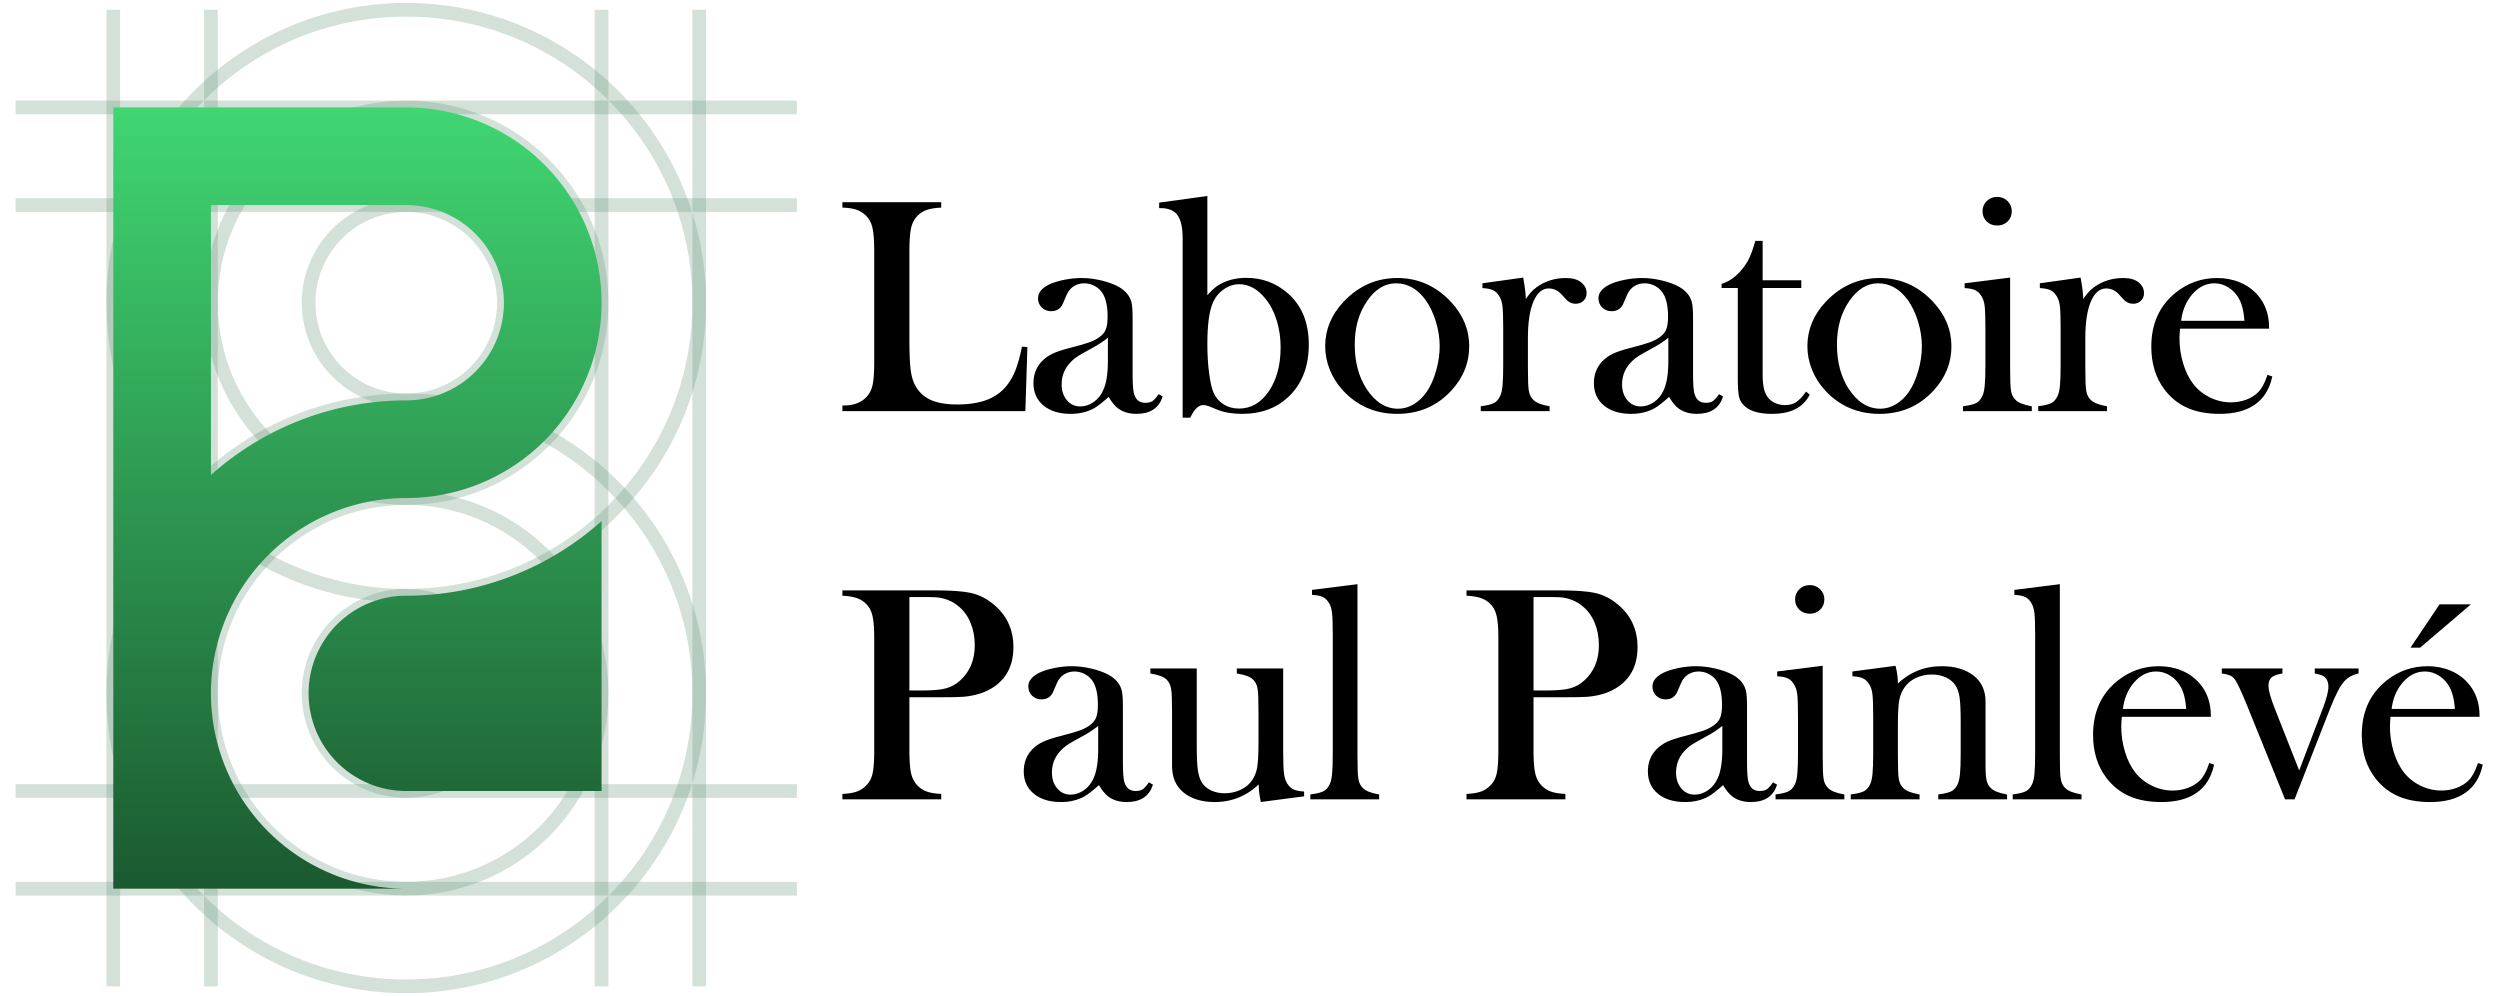 <svg xmlns="http://www.w3.org/2000/svg" xmlns:xlink="http://www.w3.org/1999/xlink" viewBox="-203 -255 1270 510" width="256px" height="102px" preserveAspectRatio="xMidYMid meet">
<!-- Handmade by Kroum Tzanev (Inkscape used to vectorise text), January 2011  -->

<!--========================== les cercles et les segments ===============================-->
<g stroke="rgb(109,153,124)" stroke-width="7" stroke-opacity="0.3" fill="none"> 
    <circle r="50"  cx="0" cy="-100" />
    <circle r="100"  cx="0" cy="-100" />
    <circle r="150"  cx="0" cy="-100" />
    <circle r="50"  cx="0" cy="100" />
    <circle r="100"  cx="0" cy="100" />
    <circle r="150"  cx="0" cy="100" />
    
    <path d="M -150,-250 v500 M -100,-250 v500 M 100,-250 v500 M 150,-250 v500" />
    <path d="M -200,-200 h400 M -200,-150 h400 M -200,150 h400 M -200,200 h400" />    
</g>

<!--============================ la definition du gradient ===============================-->
<defs>
    <linearGradient id="GradientUp" x1="0" y1="0%" x2="0" y2="100%">
		<stop offset="0" style="stop-color:rgb(64,214,114);stop-opacity:1"/>
        <stop offset="1" style="stop-color:rgb(27,89,48);stop-opacity:1"/>
    </linearGradient>
</defs>
<!--====================================== le P  =========================================-->
<g style="fill:url(#GradientUp);fill-opacity:1;stroke:none">
    <path d="M 0,200 A 100,100 0 0 1 0,0 100,100 0 0 0 0,-200 H -150 V 200 z
			 M 0,-50 A 150,150 0 0 0 -100,-11.8 V -150 H 0 A 50,50 0 0 1 0,-50 z
			 M 0,50 A 150,150 0 0 0 100,11.8 V 150 H 0 A 50,50 0 0 1 0,50 z"/>  
</g>

<!--=========================  Laboratoire Paul Painleve =================================-->
<g style="fill:black;fill-rule:evenodd;fill-opacity:1;stroke:black;stroke-width:1">
    <path d="m 223.804,-45 0,-1.863 c 5.228,2e-6 9.265,-1.475 12.111,-4.425 1.604,-1.656 2.704,-3.765 3.3,-6.327 0.595,-2.562 0.893,-6.483 0.893,-11.762 l 0,-57.218 c -2e-5,-5.486 -0.324,-9.536 -0.97,-12.15 -0.647,-2.614 -1.85,-4.749 -3.61,-6.405 -1.449,-1.346 -3.067,-2.329 -4.852,-2.95 -1.786,-0.621 -4.076,-0.983 -6.871,-1.087 l 0,-1.786 49.61,0 0,1.786 c -2.847,0.155 -5.176,0.544 -6.987,1.165 -1.812,0.621 -3.416,1.605 -4.813,2.95 -1.76,1.708 -2.95,3.856 -3.571,6.444 -0.621,2.588 -0.932,6.599 -0.932,12.034 l 0,44.796 c -4e-5,6.884 0.181,12.008 0.543,15.372 0.362,3.364 1.061,6.107 2.096,8.229 1.811,3.727 4.503,6.457 8.074,8.191 3.571,1.734 8.307,2.601 14.208,2.601 6.159,2e-6 11.348,-0.815 15.566,-2.446 4.218,-1.63 7.673,-4.154 10.364,-7.57 1.811,-2.329 3.299,-4.969 4.464,-7.919 1.164,-2.95 2.238,-6.832 3.222,-11.646 l 1.863,0.155 L 316.502,-45 z" />
    <path d="m 385.366,-52.531 1.32,0.776 c -1.863,5.435 -6.133,8.152 -12.81,8.152 -3.675,-10e-7 -6.729,-0.906 -9.161,-2.717 -1.605,-1.19 -3.261,-3.261 -4.969,-6.211 -3.468,3.105 -6.082,5.15 -7.841,6.133 -3.364,1.863 -7.272,2.795 -11.723,2.795 -5.693,-10e-7 -10.209,-1.372 -13.548,-4.115 -3.338,-2.743 -5.008,-6.444 -5.008,-11.102 0,-4.296 1.372,-7.893 4.115,-10.792 1.553,-1.604 3.338,-2.885 5.357,-3.843 2.019,-0.957 4.943,-1.928 8.773,-2.911 4.503,-1.139 7.828,-2.096 9.976,-2.873 2.148,-0.776 3.946,-1.708 5.396,-2.795 1.656,-1.19 2.795,-2.588 3.416,-4.192 0.621,-1.604 0.932,-3.83 0.932,-6.677 -4e-5,-6.056 -1.139,-10.481 -3.416,-13.276 -1.035,-1.294 -2.368,-2.329 -3.998,-3.105 -1.63,-0.776 -3.325,-1.164 -5.085,-1.165 -2.122,6e-5 -4.011,0.544 -5.667,1.63 -1.656,1.087 -2.898,2.588 -3.727,4.503 l -1.941,4.503 c -1.035,2.433 -2.898,3.649 -5.59,3.649 -1.76,5.2e-5 -3.235,-0.582 -4.425,-1.747 -1.19,-1.164 -1.786,-2.627 -1.786,-4.386 -1e-5,-2.64 1.863,-4.865 5.59,-6.677 2.019,-0.932 4.516,-1.695 7.492,-2.29 2.976,-0.595 5.887,-0.893 8.734,-0.893 3.209,7e-5 6.547,0.414 10.015,1.242 3.468,0.828 6.366,1.889 8.695,3.183 3.364,1.915 5.46,4.399 6.289,7.453 0.414,1.553 0.621,4.167 0.621,7.841 l 0,28.726 c -5e-5,4.865 0.207,8.178 0.621,9.938 0.88,3.675 3.002,5.512 6.366,5.512 1.604,3e-6 2.86,-0.285 3.765,-0.854 0.906,-0.569 1.98,-1.708 3.222,-3.416 z m -25.62,-30.589 c -2.795,2.329 -5.875,4.374 -9.239,6.133 -3.778,2.019 -6.392,3.545 -7.841,4.581 -1.449,1.035 -2.769,2.277 -3.959,3.727 -2.433,3.002 -3.649,6.496 -3.649,10.481 -2e-5,3.416 0.945,6.237 2.834,8.462 1.889,2.226 4.283,3.338 7.181,3.338 2.536,10e-7 4.93,-0.789 7.181,-2.368 2.251,-1.579 3.946,-3.688 5.085,-6.327 1.604,-3.468 2.407,-8.488 2.407,-15.062 z" />
    <path d="m 409.666,-102.451 c 2.174,-2.691 4.244,-4.684 6.211,-5.978 3.985,-2.536 8.747,-3.804 14.285,-3.804 7.867,7e-5 14.725,2.51 20.574,7.531 7.246,6.159 10.869,14.855 10.869,26.086 -8e-5,11.231 -3.468,20.082 -10.403,26.552 -6.004,5.642 -13.69,8.462 -23.058,8.462 -4.917,-10e-7 -9.084,-0.673 -12.5,-2.019 l -4.348,-1.786 c -1.19,-0.466 -2.251,-0.699 -3.183,-0.699 -2.64,3e-6 -4.969,2.148 -6.987,6.444 l -3.105,0 0,-91.068 c -2e-5,-5.797 -0.919,-9.95 -2.756,-12.461 -1.837,-2.51 -4.93,-3.765 -9.278,-3.765 l 0,-1.863 23.679,-3.261 z m 0,23.524 c -2e-5,5.538 0.311,10.636 0.932,15.294 0.621,4.658 1.423,8.048 2.407,10.17 1.19,2.536 2.963,4.529 5.318,5.978 2.355,1.449 5.033,2.174 8.035,2.174 6.314,0 11.529,-3.002 15.644,-9.006 4.115,-6.004 6.172,-13.638 6.172,-22.903 -7e-5,-4.865 -0.673,-9.485 -2.019,-13.858 -1.346,-4.373 -3.261,-8.087 -5.745,-11.141 -1.967,-2.536 -4.141,-4.464 -6.521,-5.784 -2.381,-1.32 -4.814,-1.98 -7.298,-1.98 -3.002,6e-5 -5.797,0.919 -8.385,2.756 -2.588,1.837 -4.503,4.231 -5.745,7.181 -1.863,4.348 -2.795,11.387 -2.795,21.117 z" />
    <path d="m 471,-77.763 c 0,-8.385 3.105,-15.864 9.316,-22.437 7.557,-7.971 16.588,-11.956 27.095,-11.956 10.507,7e-5 19.513,3.985 27.018,11.956 6.211,6.625 9.316,14.13 9.316,22.515 -8e-5,8.281 -2.95,15.657 -8.851,22.126 -7.246,7.971 -16.407,11.956 -27.483,11.956 -11.076,-10e-7 -20.263,-3.985 -27.561,-11.956 -2.847,-3.105 -5.033,-6.573 -6.56,-10.403 -1.527,-3.83 -2.29,-7.764 -2.29,-11.801 z m 14.13,-0.854 c -10e-6,9.006 2.019,16.64 6.056,22.903 4.555,6.987 10.119,10.481 16.692,10.481 2.795,0 5.512,-0.776 8.152,-2.329 2.64,-1.553 4.917,-3.727 6.832,-6.521 2.018,-2.898 3.649,-6.534 4.891,-10.908 1.242,-4.374 1.863,-8.605 1.863,-12.694 -6e-5,-4.244 -0.66,-8.527 -1.98,-12.849 -1.32,-4.322 -3.093,-8.035 -5.318,-11.141 -4.244,-5.849 -9.446,-8.773 -15.605,-8.773 -5.849,6e-5 -10.895,3.08 -15.139,9.239 -4.296,6.159 -6.444,13.69 -6.444,22.592 z" />
    <path d="m 572.781,-100.2 c 1.863,-3.261 3.959,-5.719 6.289,-7.375 4.296,-3.054 9.187,-4.58 14.673,-4.581 3.364,7e-5 5.926,0.751 7.686,2.251 1.604,1.346 2.407,3.002 2.407,4.969 -6e-5,1.449 -0.479,2.64 -1.436,3.571 -0.958,0.932 -2.187,1.398 -3.688,1.397 -1.76,5.5e-5 -3.287,-0.725 -4.581,-2.174 l -2.407,-2.64 c -1.915,-2.018 -4.167,-3.028 -6.754,-3.028 -3.52,7e-5 -6.263,2.277 -8.229,6.832 -1.967,4.555 -2.95,10.895 -2.95,19.021 l 0,14.518 0.078,5.9 c -2e-5,3.52 0.207,6.094 0.621,7.725 0.414,1.63 1.216,2.989 2.407,4.076 1.449,1.397 4.115,2.458 7.997,3.183 l 0,1.553 -34.238,0 0,-1.553 c 3.105,-0.414 5.331,-0.996 6.677,-1.747 1.346,-0.75 2.433,-2.031 3.261,-3.843 0.569,-1.19 0.97,-2.989 1.203,-5.396 0.233,-2.407 0.349,-5.887 0.349,-10.442 l 0,-19.176 c -1e-5,-5.331 -0.129,-9.071 -0.388,-11.219 -0.259,-2.148 -0.828,-3.895 -1.708,-5.24 -0.88,-1.449 -1.941,-2.497 -3.183,-3.144 -1.242,-0.647 -3.028,-1.048 -5.357,-1.203 l 0,-1.553 19.953,-2.795 c 0.88,4.71 1.32,8.747 1.32,12.111 z" />
    <path d="m 672.312,-52.531 1.32,0.776 c -1.863,5.435 -6.133,8.152 -12.81,8.152 -3.675,-10e-7 -6.729,-0.906 -9.161,-2.717 -1.605,-1.19 -3.261,-3.261 -4.969,-6.211 -3.468,3.105 -6.082,5.15 -7.841,6.133 -3.364,1.863 -7.272,2.795 -11.723,2.795 -5.693,-10e-7 -10.209,-1.372 -13.548,-4.115 -3.338,-2.743 -5.008,-6.444 -5.008,-11.102 -10e-6,-4.296 1.372,-7.893 4.115,-10.792 1.553,-1.604 3.338,-2.885 5.357,-3.843 2.019,-0.957 4.943,-1.928 8.773,-2.911 4.503,-1.139 7.828,-2.096 9.976,-2.873 2.148,-0.776 3.946,-1.708 5.396,-2.795 1.656,-1.19 2.795,-2.588 3.416,-4.192 0.621,-1.604 0.932,-3.83 0.932,-6.677 -4e-5,-6.056 -1.139,-10.481 -3.416,-13.276 -1.035,-1.294 -2.368,-2.329 -3.998,-3.105 -1.63,-0.776 -3.325,-1.164 -5.085,-1.165 -2.122,6e-5 -4.011,0.544 -5.667,1.63 -1.656,1.087 -2.898,2.588 -3.727,4.503 l -1.941,4.503 c -1.035,2.433 -2.898,3.649 -5.59,3.649 -1.76,5.2e-5 -3.235,-0.582 -4.425,-1.747 -1.19,-1.164 -1.786,-2.627 -1.786,-4.386 -10e-6,-2.64 1.863,-4.865 5.59,-6.677 2.019,-0.932 4.516,-1.695 7.492,-2.29 2.976,-0.595 5.887,-0.893 8.734,-0.893 3.209,7e-5 6.547,0.414 10.015,1.242 3.468,0.828 6.366,1.889 8.695,3.183 3.364,1.915 5.46,4.399 6.289,7.453 0.414,1.553 0.621,4.167 0.621,7.841 l 0,28.726 c -5e-5,4.865 0.207,8.178 0.621,9.938 0.88,3.675 3.002,5.512 6.366,5.512 1.604,3e-6 2.86,-0.285 3.765,-0.854 0.906,-0.569 1.98,-1.708 3.222,-3.416 z m -25.62,-30.589 c -2.795,2.329 -5.875,4.374 -9.239,6.133 -3.778,2.019 -6.392,3.545 -7.841,4.581 -1.449,1.035 -2.769,2.277 -3.959,3.727 -2.433,3.002 -3.649,6.496 -3.649,10.481 -2e-5,3.416 0.945,6.237 2.834,8.462 1.889,2.226 4.283,3.338 7.181,3.338 2.536,10e-7 4.93,-0.789 7.181,-2.368 2.251,-1.579 3.946,-3.688 5.085,-6.327 1.604,-3.468 2.407,-8.488 2.407,-15.062 z" />
    <path d="m 693.972,-110.991 19.797,0 0,2.95 -19.797,0 0,45.185 c -2e-5,5.435 0.932,9.316 2.795,11.646 0.983,1.294 2.277,2.303 3.882,3.028 1.604,0.725 3.338,1.087 5.202,1.087 2.329,2e-6 4.27,-0.479 5.823,-1.436 1.553,-0.958 3.261,-2.704 5.124,-5.24 l 1.165,1.009 c -1.708,3.105 -4.102,5.409 -7.181,6.91 -3.08,1.501 -6.923,2.251 -11.529,2.251 -6.107,-10e-7 -10.559,-1.19 -13.354,-3.571 -1.501,-1.242 -2.484,-2.73 -2.95,-4.464 -0.466,-1.734 -0.699,-4.852 -0.699,-9.355 l 0,-47.048 -8.307,0 0,-1.242 c 3.364,-1.087 6.47,-3.183 9.316,-6.289 1.708,-1.915 3.08,-3.817 4.115,-5.706 1.035,-1.889 2.019,-4.335 2.95,-7.337 l 0.776,-2.562 2.873,0 z" />
    <path d="m 717.884,-77.763 c -10e-6,-8.385 3.105,-15.864 9.316,-22.437 7.557,-7.971 16.588,-11.956 27.095,-11.956 10.507,7e-5 19.513,3.985 27.018,11.956 6.211,6.625 9.316,14.13 9.316,22.515 -7e-5,8.281 -2.95,15.657 -8.851,22.126 -7.246,7.971 -16.407,11.956 -27.483,11.956 -11.076,-10e-7 -20.263,-3.985 -27.561,-11.956 -2.847,-3.105 -5.033,-6.573 -6.56,-10.403 -1.527,-3.83 -2.29,-7.764 -2.29,-11.801 z m 14.13,-0.854 c -2e-5,9.006 2.019,16.64 6.056,22.903 4.555,6.987 10.119,10.481 16.692,10.481 2.795,0 5.512,-0.776 8.152,-2.329 2.64,-1.553 4.917,-3.727 6.832,-6.521 2.018,-2.898 3.649,-6.534 4.891,-10.908 1.242,-4.374 1.863,-8.605 1.863,-12.694 -6e-5,-4.244 -0.66,-8.527 -1.98,-12.849 -1.32,-4.322 -3.093,-8.035 -5.318,-11.141 -4.244,-5.849 -9.446,-8.773 -15.605,-8.773 -5.849,6e-5 -10.895,3.08 -15.139,9.239 -4.296,6.159 -6.444,13.69 -6.444,22.592 z" />
    <path d="m 798.394,-109.516 22.282,-2.795 0,44.874 0.078,5.9 c -3e-5,3.52 0.207,6.094 0.621,7.725 0.414,1.63 1.216,2.989 2.407,4.076 1.449,1.397 4.115,2.458 7.997,3.183 l 0,1.553 -34.238,0 0,-1.553 c 3.105,-0.414 5.331,-0.996 6.677,-1.747 1.346,-0.75 2.433,-2.031 3.261,-3.843 0.569,-1.19 0.97,-2.989 1.203,-5.396 0.233,-2.407 0.349,-5.887 0.349,-10.442 l 0,-19.176 c -2e-5,-5.331 -0.129,-9.071 -0.388,-11.219 -0.259,-2.148 -0.828,-3.895 -1.708,-5.24 -0.88,-1.449 -1.941,-2.497 -3.183,-3.144 -1.242,-0.647 -3.028,-1.048 -5.357,-1.203 z m 16.148,-30.511 c -2.019,9e-5 -3.688,-0.647 -5.008,-1.941 -1.32,-1.294 -1.98,-2.924 -1.98,-4.891 -1e-5,-1.915 0.673,-3.532 2.019,-4.852 1.346,-1.32 3.002,-1.98 4.969,-1.98 1.967,1.1e-4 3.623,0.66 4.969,1.98 1.346,1.32 2.019,2.937 2.019,4.852 -3e-5,1.967 -0.66,3.597 -1.98,4.891 -1.32,1.294 -2.989,1.941 -5.008,1.941 z" />
    <path d="m 858.174,-100.2 c 1.863,-3.261 3.959,-5.719 6.289,-7.375 4.296,-3.054 9.187,-4.58 14.673,-4.581 3.364,7e-5 5.926,0.751 7.686,2.251 1.604,1.346 2.407,3.002 2.407,4.969 -6e-5,1.449 -0.479,2.64 -1.436,3.571 -0.958,0.932 -2.187,1.398 -3.688,1.397 -1.76,5.5e-5 -3.287,-0.725 -4.581,-2.174 l -2.407,-2.64 c -1.915,-2.018 -4.167,-3.028 -6.754,-3.028 -3.52,7e-5 -6.263,2.277 -8.229,6.832 -1.967,4.555 -2.95,10.895 -2.95,19.021 l 0,14.518 0.078,5.9 c -2e-5,3.52 0.207,6.094 0.621,7.725 0.414,1.63 1.216,2.989 2.407,4.076 1.449,1.397 4.115,2.458 7.997,3.183 l 0,1.553 -34.238,0 0,-1.553 c 3.105,-0.414 5.331,-0.996 6.677,-1.747 1.346,-0.75 2.433,-2.031 3.261,-3.843 0.569,-1.19 0.97,-2.989 1.203,-5.396 0.233,-2.407 0.349,-5.887 0.349,-10.442 l 0,-19.176 c -2e-5,-5.331 -0.129,-9.071 -0.388,-11.219 -0.259,-2.148 -0.828,-3.895 -1.708,-5.24 -0.88,-1.449 -1.941,-2.497 -3.183,-3.144 -1.242,-0.647 -3.028,-1.048 -5.357,-1.203 l 0,-1.553 19.953,-2.795 c 0.88,4.71 1.32,8.747 1.32,12.111 z" />
    <path d="m 907.706,-87.234 c -0.207,2.536 -0.311,4.374 -0.311,5.512 -2e-5,4.503 0.66,8.902 1.98,13.198 1.32,4.296 3.118,7.867 5.396,10.714 2.329,2.898 5.215,5.176 8.656,6.832 3.442,1.656 7.052,2.484 10.83,2.484 2.795,3e-6 5.447,-0.466 7.958,-1.397 2.51,-0.932 4.593,-2.226 6.25,-3.882 1.863,-1.812 3.468,-4.71 4.813,-8.695 l 1.553,0.543 c -1.346,6.056 -4.231,10.623 -8.656,13.703 -4.425,3.08 -10.313,4.619 -17.662,4.619 -6.366,-10e-7 -11.827,-1.009 -16.381,-3.028 -4.555,-2.019 -8.411,-5.124 -11.568,-9.316 -4.399,-5.849 -6.599,-13.043 -6.599,-21.583 -1e-5,-11.645 4.166,-20.781 12.5,-27.406 6.056,-4.813 12.965,-7.22 20.729,-7.22 4.141,7e-5 7.971,0.738 11.49,2.213 3.519,1.475 6.496,3.61 8.928,6.405 3.778,4.348 5.667,9.782 5.667,16.304 z m 34.005,-3.028 c -0.362,-5.176 -1.32,-9.161 -2.873,-11.956 -1.398,-2.536 -3.261,-4.542 -5.59,-6.017 -2.329,-1.475 -4.814,-2.213 -7.453,-2.213 -4.451,6e-5 -8.346,1.915 -11.684,5.745 -3.338,3.83 -5.318,8.644 -5.939,14.44 z" />
    
    <path d="m 257.11,101.5 0,27.872 c -4e-5,5.279 0.298,9.2 0.893,11.762 0.595,2.562 1.695,4.671 3.3,6.327 1.397,1.449 3.015,2.523 4.852,3.222 1.837,0.699 4.257,1.126 7.259,1.281 l 0,1.786 -49.61,0 0,-1.786 c 3.002,-0.155 5.422,-0.582 7.259,-1.281 1.837,-0.699 3.455,-1.773 4.852,-3.222 1.656,-1.656 2.769,-3.752 3.338,-6.289 0.569,-2.536 0.854,-6.47 0.854,-11.801 l 0,-57.218 c -2e-5,-4.451 -0.194,-7.88 -0.582,-10.287 -0.388,-2.407 -1.048,-4.36 -1.98,-5.862 -1.346,-2.07 -3.054,-3.61 -5.124,-4.619 -2.07,-1.009 -4.762,-1.617 -8.074,-1.824 l -0.543,0 0,-1.786 46.815,0 c 8.178,1.06e-4 14.207,0.414 18.089,1.242 3.882,0.828 7.427,2.484 10.636,4.969 7.35,5.59 11.024,13.043 11.024,22.359 -9e-5,9.472 -3.727,16.407 -11.18,20.807 -3.882,2.277 -8.592,3.649 -14.13,4.115 -1.76,0.155 -6.004,0.233 -12.732,0.233 z m 0,-2.484 7.608,0 c 5.124,5.5e-5 9.07,-0.375 11.84,-1.126 2.769,-0.75 5.24,-2.135 7.414,-4.154 5.072,-4.606 7.608,-10.74 7.608,-18.4 -7e-5,-4.244 -0.738,-8.139 -2.213,-11.684 -1.475,-3.545 -3.584,-6.431 -6.327,-8.656 -3.157,-2.64 -6.91,-4.192 -11.257,-4.658 -1.19,-0.103 -3.908,-0.155 -8.152,-0.155 l -6.521,0 z" />
    <path d="m 380.397,146.219 1.32,0.776 c -1.863,5.435 -6.133,8.152 -12.81,8.152 -3.675,0 -6.729,-0.906 -9.161,-2.717 -1.605,-1.19 -3.261,-3.261 -4.969,-6.211 -3.468,3.105 -6.082,5.15 -7.841,6.133 -3.364,1.863 -7.272,2.795 -11.723,2.795 -5.693,0 -10.209,-1.372 -13.548,-4.115 -3.338,-2.743 -5.008,-6.444 -5.008,-11.102 0,-4.296 1.372,-7.893 4.115,-10.791 1.553,-1.604 3.338,-2.885 5.357,-3.843 2.019,-0.957 4.943,-1.928 8.773,-2.911 4.503,-1.139 7.828,-2.096 9.976,-2.873 2.148,-0.776 3.946,-1.708 5.396,-2.795 1.656,-1.19 2.795,-2.588 3.416,-4.192 0.621,-1.604 0.932,-3.83 0.932,-6.677 -4e-5,-6.056 -1.139,-10.481 -3.416,-13.276 -1.035,-1.294 -2.368,-2.329 -3.998,-3.105 -1.63,-0.776 -3.325,-1.164 -5.085,-1.165 -2.122,6.6e-5 -4.011,0.544 -5.667,1.63 -1.656,1.087 -2.898,2.588 -3.727,4.503 l -1.941,4.503 c -1.035,2.433 -2.898,3.649 -5.59,3.649 -1.76,5e-5 -3.235,-0.582 -4.425,-1.747 -1.19,-1.165 -1.786,-2.627 -1.786,-4.386 -1e-5,-2.64 1.863,-4.865 5.59,-6.677 2.019,-0.932 4.516,-1.695 7.492,-2.29 2.976,-0.595 5.887,-0.893 8.734,-0.893 3.209,6.7e-5 6.547,0.414 10.015,1.242 3.468,0.828 6.366,1.889 8.695,3.183 3.364,1.915 5.46,4.399 6.289,7.453 0.414,1.553 0.621,4.167 0.621,7.841 l 0,28.726 c -5e-5,4.865 0.207,8.178 0.621,9.938 0.88,3.675 3.002,5.512 6.366,5.512 1.604,0 2.86,-0.285 3.765,-0.854 0.906,-0.569 1.98,-1.708 3.222,-3.416 z m -25.62,-30.589 c -2.795,2.329 -5.875,4.374 -9.239,6.133 -3.778,2.019 -6.392,3.545 -7.841,4.581 -1.449,1.035 -2.769,2.277 -3.959,3.727 -2.433,3.002 -3.649,6.496 -3.649,10.481 -2e-5,3.416 0.945,6.237 2.834,8.462 1.889,2.226 4.283,3.338 7.181,3.338 2.536,0 4.93,-0.789 7.181,-2.368 2.251,-1.579 3.946,-3.688 5.085,-6.327 1.604,-3.468 2.407,-8.488 2.407,-15.062 z" />
    <path d="m 437.926,155.07 c -0.673,-3.105 -1.009,-6.289 -1.009,-9.549 -6.47,6.418 -14.13,9.627 -22.98,9.627 -6.47,0 -11.671,-1.579 -15.605,-4.736 -3.83,-3.105 -5.745,-7.505 -5.745,-13.198 l 0,-27.018 -0.078,-5.9 c -10e-6,-3.519 -0.207,-6.081 -0.621,-7.686 -0.414,-1.604 -1.19,-2.976 -2.329,-4.115 -1.501,-1.397 -4.192,-2.433 -8.074,-3.105 l 0,-1.63 22.748,0 0,39.362 c -2e-5,5.538 0.194,9.64 0.582,12.305 0.388,2.666 1.1,4.852 2.135,6.56 1.139,1.76 2.769,3.144 4.891,4.154 2.122,1.009 4.503,1.514 7.143,1.514 2.898,0 5.616,-0.569 8.152,-1.708 2.536,-1.139 4.529,-2.691 5.978,-4.658 1.501,-2.019 2.497,-4.348 2.989,-6.987 0.492,-2.64 0.737,-6.987 0.738,-13.043 l 0,-15.217 -0.078,-5.745 c -6e-5,-3.519 -0.194,-6.081 -0.582,-7.686 -0.388,-1.604 -1.178,-2.976 -2.368,-4.115 -1.449,-1.397 -4.141,-2.433 -8.074,-3.105 l 0,-1.63 22.748,0 0,42.157 c -7e-5,5.331 0.142,9.071 0.427,11.219 0.285,2.148 0.841,3.895 1.669,5.24 0.932,1.449 2.018,2.497 3.261,3.144 1.242,0.647 3.028,1.048 5.357,1.203 l 0,1.553 z" />
    <path d="m 464.245,47.465 22.282,-2.795 0,86.643 0.078,5.9 c -2e-5,3.52 0.207,6.094 0.621,7.725 0.414,1.63 1.216,2.989 2.407,4.076 1.449,1.397 4.115,2.458 7.997,3.183 l 0,1.553 -34.238,0 0,-1.553 c 3.105,-0.414 5.331,-0.996 6.677,-1.747 1.346,-0.75 2.433,-2.031 3.261,-3.843 0.569,-1.19 0.97,-2.989 1.203,-5.396 0.233,-2.407 0.349,-5.887 0.349,-10.442 l 0,-60.945 c -2e-5,-5.279 -0.129,-9.006 -0.388,-11.18 -0.259,-2.174 -0.828,-3.933 -1.708,-5.279 -0.88,-1.449 -1.941,-2.484 -3.183,-3.105 -1.242,-0.621 -3.028,-1.009 -5.357,-1.165 z" />
    
    <path d="m 576.663,101.5 0,27.872 c -4e-5,5.279 0.298,9.2 0.893,11.762 0.595,2.562 1.695,4.671 3.3,6.327 1.397,1.449 3.015,2.523 4.852,3.222 1.837,0.699 4.257,1.126 7.259,1.281 l 0,1.786 -49.61,0 0,-1.786 c 3.002,-0.155 5.422,-0.582 7.259,-1.281 1.837,-0.699 3.455,-1.773 4.852,-3.222 1.656,-1.656 2.769,-3.752 3.338,-6.289 0.569,-2.536 0.854,-6.47 0.854,-11.801 l 0,-57.218 c -2e-5,-4.451 -0.194,-7.88 -0.582,-10.287 -0.388,-2.407 -1.048,-4.36 -1.98,-5.862 -1.346,-2.07 -3.054,-3.61 -5.124,-4.619 -2.07,-1.009 -4.762,-1.617 -8.074,-1.824 l -0.543,0 0,-1.786 46.815,0 c 8.178,1.06e-4 14.207,0.414 18.089,1.242 3.882,0.828 7.427,2.484 10.636,4.969 7.35,5.59 11.024,13.043 11.024,22.359 -9e-5,9.472 -3.727,16.407 -11.18,20.807 -3.882,2.277 -8.592,3.649 -14.13,4.115 -1.76,0.155 -6.004,0.233 -12.732,0.233 z m 0,-2.484 7.608,0 c 5.124,5.5e-5 9.071,-0.375 11.84,-1.126 2.769,-0.75 5.24,-2.135 7.414,-4.154 5.072,-4.606 7.608,-10.74 7.608,-18.4 -7e-5,-4.244 -0.738,-8.139 -2.213,-11.684 -1.475,-3.545 -3.584,-6.431 -6.327,-8.656 -3.157,-2.64 -6.91,-4.192 -11.257,-4.658 -1.19,-0.103 -3.908,-0.155 -8.152,-0.155 l -6.521,0 z" />
    <path d="m 699.95,146.219 1.32,0.776 c -1.863,5.435 -6.133,8.152 -12.81,8.152 -3.675,0 -6.729,-0.906 -9.161,-2.717 -1.605,-1.19 -3.261,-3.261 -4.969,-6.211 -3.468,3.105 -6.082,5.15 -7.841,6.133 -3.364,1.863 -7.272,2.795 -11.723,2.795 -5.693,0 -10.209,-1.372 -13.548,-4.115 -3.338,-2.743 -5.008,-6.444 -5.008,-11.102 -1e-5,-4.296 1.372,-7.893 4.115,-10.791 1.553,-1.604 3.338,-2.885 5.357,-3.843 2.019,-0.957 4.943,-1.928 8.773,-2.911 4.503,-1.139 7.828,-2.096 9.976,-2.873 2.148,-0.776 3.946,-1.708 5.396,-2.795 1.656,-1.19 2.795,-2.588 3.416,-4.192 0.621,-1.604 0.932,-3.83 0.932,-6.677 -4e-5,-6.056 -1.139,-10.481 -3.416,-13.276 -1.035,-1.294 -2.368,-2.329 -3.998,-3.105 -1.63,-0.776 -3.325,-1.164 -5.085,-1.165 -2.122,6.6e-5 -4.011,0.544 -5.667,1.63 -1.656,1.087 -2.898,2.588 -3.727,4.503 l -1.941,4.503 c -1.035,2.433 -2.898,3.649 -5.59,3.649 -1.76,5e-5 -3.235,-0.582 -4.425,-1.747 -1.19,-1.165 -1.786,-2.627 -1.786,-4.386 -10e-6,-2.64 1.863,-4.865 5.59,-6.677 2.019,-0.932 4.516,-1.695 7.492,-2.29 2.976,-0.595 5.887,-0.893 8.734,-0.893 3.209,6.7e-5 6.547,0.414 10.015,1.242 3.468,0.828 6.366,1.889 8.695,3.183 3.364,1.915 5.46,4.399 6.289,7.453 0.414,1.553 0.621,4.167 0.621,7.841 l 0,28.726 c -6e-5,4.865 0.207,8.178 0.621,9.938 0.88,3.675 3.002,5.512 6.366,5.512 1.604,0 2.86,-0.285 3.765,-0.854 0.906,-0.569 1.98,-1.708 3.222,-3.416 z m -25.62,-30.589 c -2.795,2.329 -5.875,4.374 -9.239,6.133 -3.778,2.019 -6.392,3.545 -7.841,4.581 -1.449,1.035 -2.769,2.277 -3.959,3.727 -2.433,3.002 -3.649,6.496 -3.649,10.481 -2e-5,3.416 0.945,6.237 2.834,8.462 1.889,2.226 4.283,3.338 7.181,3.338 2.536,0 4.93,-0.789 7.181,-2.368 2.251,-1.579 3.946,-3.688 5.085,-6.327 1.604,-3.468 2.407,-8.488 2.407,-15.062 z" />
    <path d="m 702.435,89.234 22.282,-2.795 0,44.874 0.078,5.9 c -3e-5,3.52 0.207,6.094 0.621,7.725 0.414,1.63 1.216,2.989 2.407,4.076 1.449,1.397 4.115,2.458 7.997,3.183 l 0,1.553 -34.238,0 0,-1.553 c 3.105,-0.414 5.331,-0.996 6.677,-1.747 1.346,-0.75 2.433,-2.031 3.261,-3.843 0.569,-1.19 0.97,-2.989 1.203,-5.396 0.233,-2.407 0.349,-5.887 0.349,-10.442 l 0,-19.176 c -10e-6,-5.331 -0.129,-9.07 -0.388,-11.219 -0.259,-2.148 -0.828,-3.895 -1.708,-5.24 -0.88,-1.449 -1.941,-2.497 -3.183,-3.144 -1.242,-0.647 -3.028,-1.048 -5.357,-1.203 z m 16.148,-30.511 c -2.019,9.5e-5 -3.688,-0.647 -5.008,-1.941 -1.32,-1.294 -1.98,-2.924 -1.98,-4.891 -10e-6,-1.915 0.673,-3.532 2.019,-4.852 1.346,-1.32 3.002,-1.98 4.969,-1.98 1.967,1.08e-4 3.623,0.66 4.969,1.98 1.346,1.32 2.019,2.937 2.019,4.852 -2e-5,1.967 -0.66,3.597 -1.98,4.891 -1.32,1.294 -2.989,1.941 -5.008,1.941 z" />
    <path d="m 762.137,86.439 c 0.725,3.002 1.087,5.797 1.087,8.385 l 0,1.242 c 6.418,-6.314 14.052,-9.472 22.903,-9.472 6.625,6.7e-5 11.956,1.553 15.993,4.658 3.985,3.054 5.978,7.401 5.978,13.043 l 0,32.918 c -7e-5,3.52 0.207,6.094 0.621,7.725 0.414,1.63 1.216,2.989 2.407,4.076 1.449,1.397 4.115,2.458 7.997,3.183 l 0,1.553 -34.238,0 0,-1.553 c 3.105,-0.414 5.331,-0.996 6.677,-1.747 1.346,-0.75 2.433,-2.031 3.261,-3.843 0.569,-1.19 0.97,-2.989 1.203,-5.396 0.233,-2.407 0.349,-5.862 0.349,-10.364 l 0,-16.459 c -6e-5,-5.642 -0.194,-9.782 -0.582,-12.422 -0.388,-2.64 -1.126,-4.762 -2.213,-6.366 -1.19,-1.811 -2.898,-3.222 -5.124,-4.231 -2.226,-1.009 -4.684,-1.514 -7.375,-1.514 -2.898,6.4e-5 -5.603,0.569 -8.113,1.708 -2.51,1.139 -4.49,2.691 -5.939,4.658 -1.553,2.07 -2.575,4.412 -3.067,7.026 -0.492,2.614 -0.738,6.949 -0.738,13.004 l 0,15.217 0.078,5.745 c -3e-5,3.52 0.207,6.094 0.621,7.725 0.414,1.63 1.216,2.989 2.407,4.076 1.449,1.397 4.115,2.458 7.997,3.183 l 0,1.553 -34.238,0 0,-1.553 c 3.105,-0.414 5.331,-0.996 6.677,-1.747 1.346,-0.75 2.433,-2.031 3.261,-3.843 0.569,-1.19 0.97,-2.989 1.203,-5.396 0.233,-2.407 0.349,-5.887 0.349,-10.442 l 0,-19.176 c -10e-6,-5.331 -0.129,-9.07 -0.388,-11.219 -0.259,-2.148 -0.828,-3.895 -1.708,-5.24 -0.88,-1.449 -1.941,-2.497 -3.183,-3.144 -1.242,-0.647 -3.028,-1.048 -5.357,-1.203 l 0,-1.553 z" />
    <path d="m 823.858,47.465 22.282,-2.795 0,86.643 0.078,5.9 c -2e-5,3.52 0.207,6.094 0.621,7.725 0.414,1.63 1.216,2.989 2.407,4.076 1.449,1.397 4.115,2.458 7.997,3.183 l 0,1.553 -34.238,0 0,-1.553 c 3.105,-0.414 5.331,-0.996 6.677,-1.747 1.346,-0.75 2.433,-2.031 3.261,-3.843 0.569,-1.19 0.97,-2.989 1.203,-5.396 0.233,-2.407 0.349,-5.887 0.349,-10.442 l 0,-60.945 c -10e-6,-5.279 -0.129,-9.006 -0.388,-11.18 -0.259,-2.174 -0.828,-3.933 -1.708,-5.279 -0.88,-1.449 -1.941,-2.484 -3.183,-3.105 -1.242,-0.621 -3.028,-1.009 -5.357,-1.165 z" />
    <path d="m 877.894,111.516 c -0.207,2.536 -0.311,4.374 -0.311,5.512 -2e-5,4.503 0.66,8.902 1.98,13.198 1.32,4.296 3.118,7.867 5.396,10.714 2.329,2.898 5.215,5.176 8.656,6.832 3.442,1.656 7.052,2.484 10.83,2.484 2.795,0 5.447,-0.466 7.958,-1.397 2.51,-0.932 4.593,-2.226 6.25,-3.882 1.863,-1.812 3.468,-4.71 4.813,-8.695 l 1.553,0.543 c -1.346,6.056 -4.231,10.623 -8.656,13.703 -4.425,3.08 -10.313,4.619 -17.662,4.619 -6.366,0 -11.827,-1.009 -16.381,-3.028 -4.555,-2.019 -8.411,-5.124 -11.568,-9.316 -4.399,-5.849 -6.599,-13.043 -6.599,-21.583 -1e-5,-11.645 4.166,-20.781 12.5,-27.406 6.056,-4.813 12.965,-7.22 20.729,-7.22 4.141,6.7e-5 7.971,0.738 11.49,2.213 3.519,1.475 6.496,3.61 8.928,6.405 3.778,4.348 5.667,9.782 5.667,16.304 z m 34.005,-3.028 c -0.362,-5.176 -1.32,-9.161 -2.873,-11.956 -1.398,-2.536 -3.261,-4.542 -5.59,-6.017 -2.329,-1.475 -4.814,-2.213 -7.453,-2.213 -4.451,6.6e-5 -8.346,1.915 -11.684,5.745 -3.338,3.83 -5.318,8.644 -5.939,14.44 z" />
    <path d="m 930.065,87.759 30.045,0 0,1.63 c -2.277,0.466 -3.83,0.983 -4.658,1.553 -1.656,1.035 -2.484,2.691 -2.484,4.969 -2e-5,1.398 0.259,3.028 0.776,4.891 0.518,1.863 1.475,4.581 2.873,8.152 l 12.577,31.909 12.655,-33.229 c 1.863,-4.917 2.795,-8.566 2.795,-10.947 -5e-5,-2.588 -0.802,-4.477 -2.407,-5.667 -0.828,-0.621 -2.355,-1.164 -4.581,-1.63 l 0,-1.63 21.428,0 0,1.63 c -2.898,0.725 -5.228,2.019 -6.987,3.882 -2.226,2.329 -4.788,7.22 -7.686,14.673 l -17.934,45.806 -4.192,0 -19.487,-48.135 c -3.002,-7.401 -5.15,-11.878 -6.444,-13.431 -0.725,-0.828 -1.527,-1.436 -2.407,-1.824 -0.88,-0.388 -2.174,-0.712 -3.882,-0.97 z" />
    <path d="m 1015.466,111.516 c -0.207,2.536 -0.31,4.374 -0.31,5.512 0,4.503 0.66,8.902 1.98,13.198 1.32,4.296 3.118,7.867 5.396,10.714 2.329,2.898 5.215,5.176 8.656,6.832 3.442,1.656 7.052,2.484 10.83,2.484 2.795,0 5.447,-0.466 7.958,-1.397 2.51,-0.932 4.593,-2.226 6.25,-3.882 1.863,-1.812 3.468,-4.71 4.814,-8.695 l 1.553,0.543 c -1.346,6.056 -4.231,10.623 -8.656,13.703 -4.425,3.08 -10.313,4.619 -17.662,4.619 -6.366,0 -11.827,-1.009 -16.381,-3.028 -4.555,-2.019 -8.411,-5.124 -11.568,-9.316 -4.399,-5.849 -6.599,-13.043 -6.599,-21.583 0,-11.645 4.167,-20.781 12.499,-27.406 6.056,-4.813 12.965,-7.22 20.729,-7.22 4.141,6.7e-5 7.971,0.738 11.49,2.213 3.519,1.475 6.495,3.61 8.928,6.405 3.778,4.348 5.667,9.782 5.668,16.304 z m 34.005,-3.028 c -0.362,-5.176 -1.32,-9.161 -2.873,-11.956 -1.397,-2.536 -3.261,-4.542 -5.59,-6.017 -2.329,-1.475 -4.814,-2.213 -7.453,-2.213 -4.451,6.6e-5 -8.346,1.915 -11.684,5.745 -3.338,3.83 -5.318,8.644 -5.939,14.44 z m -22.359,-32.375 14.207,-21.195 14.441,0 -24.844,21.195 z" />
</g>    
</svg> 

